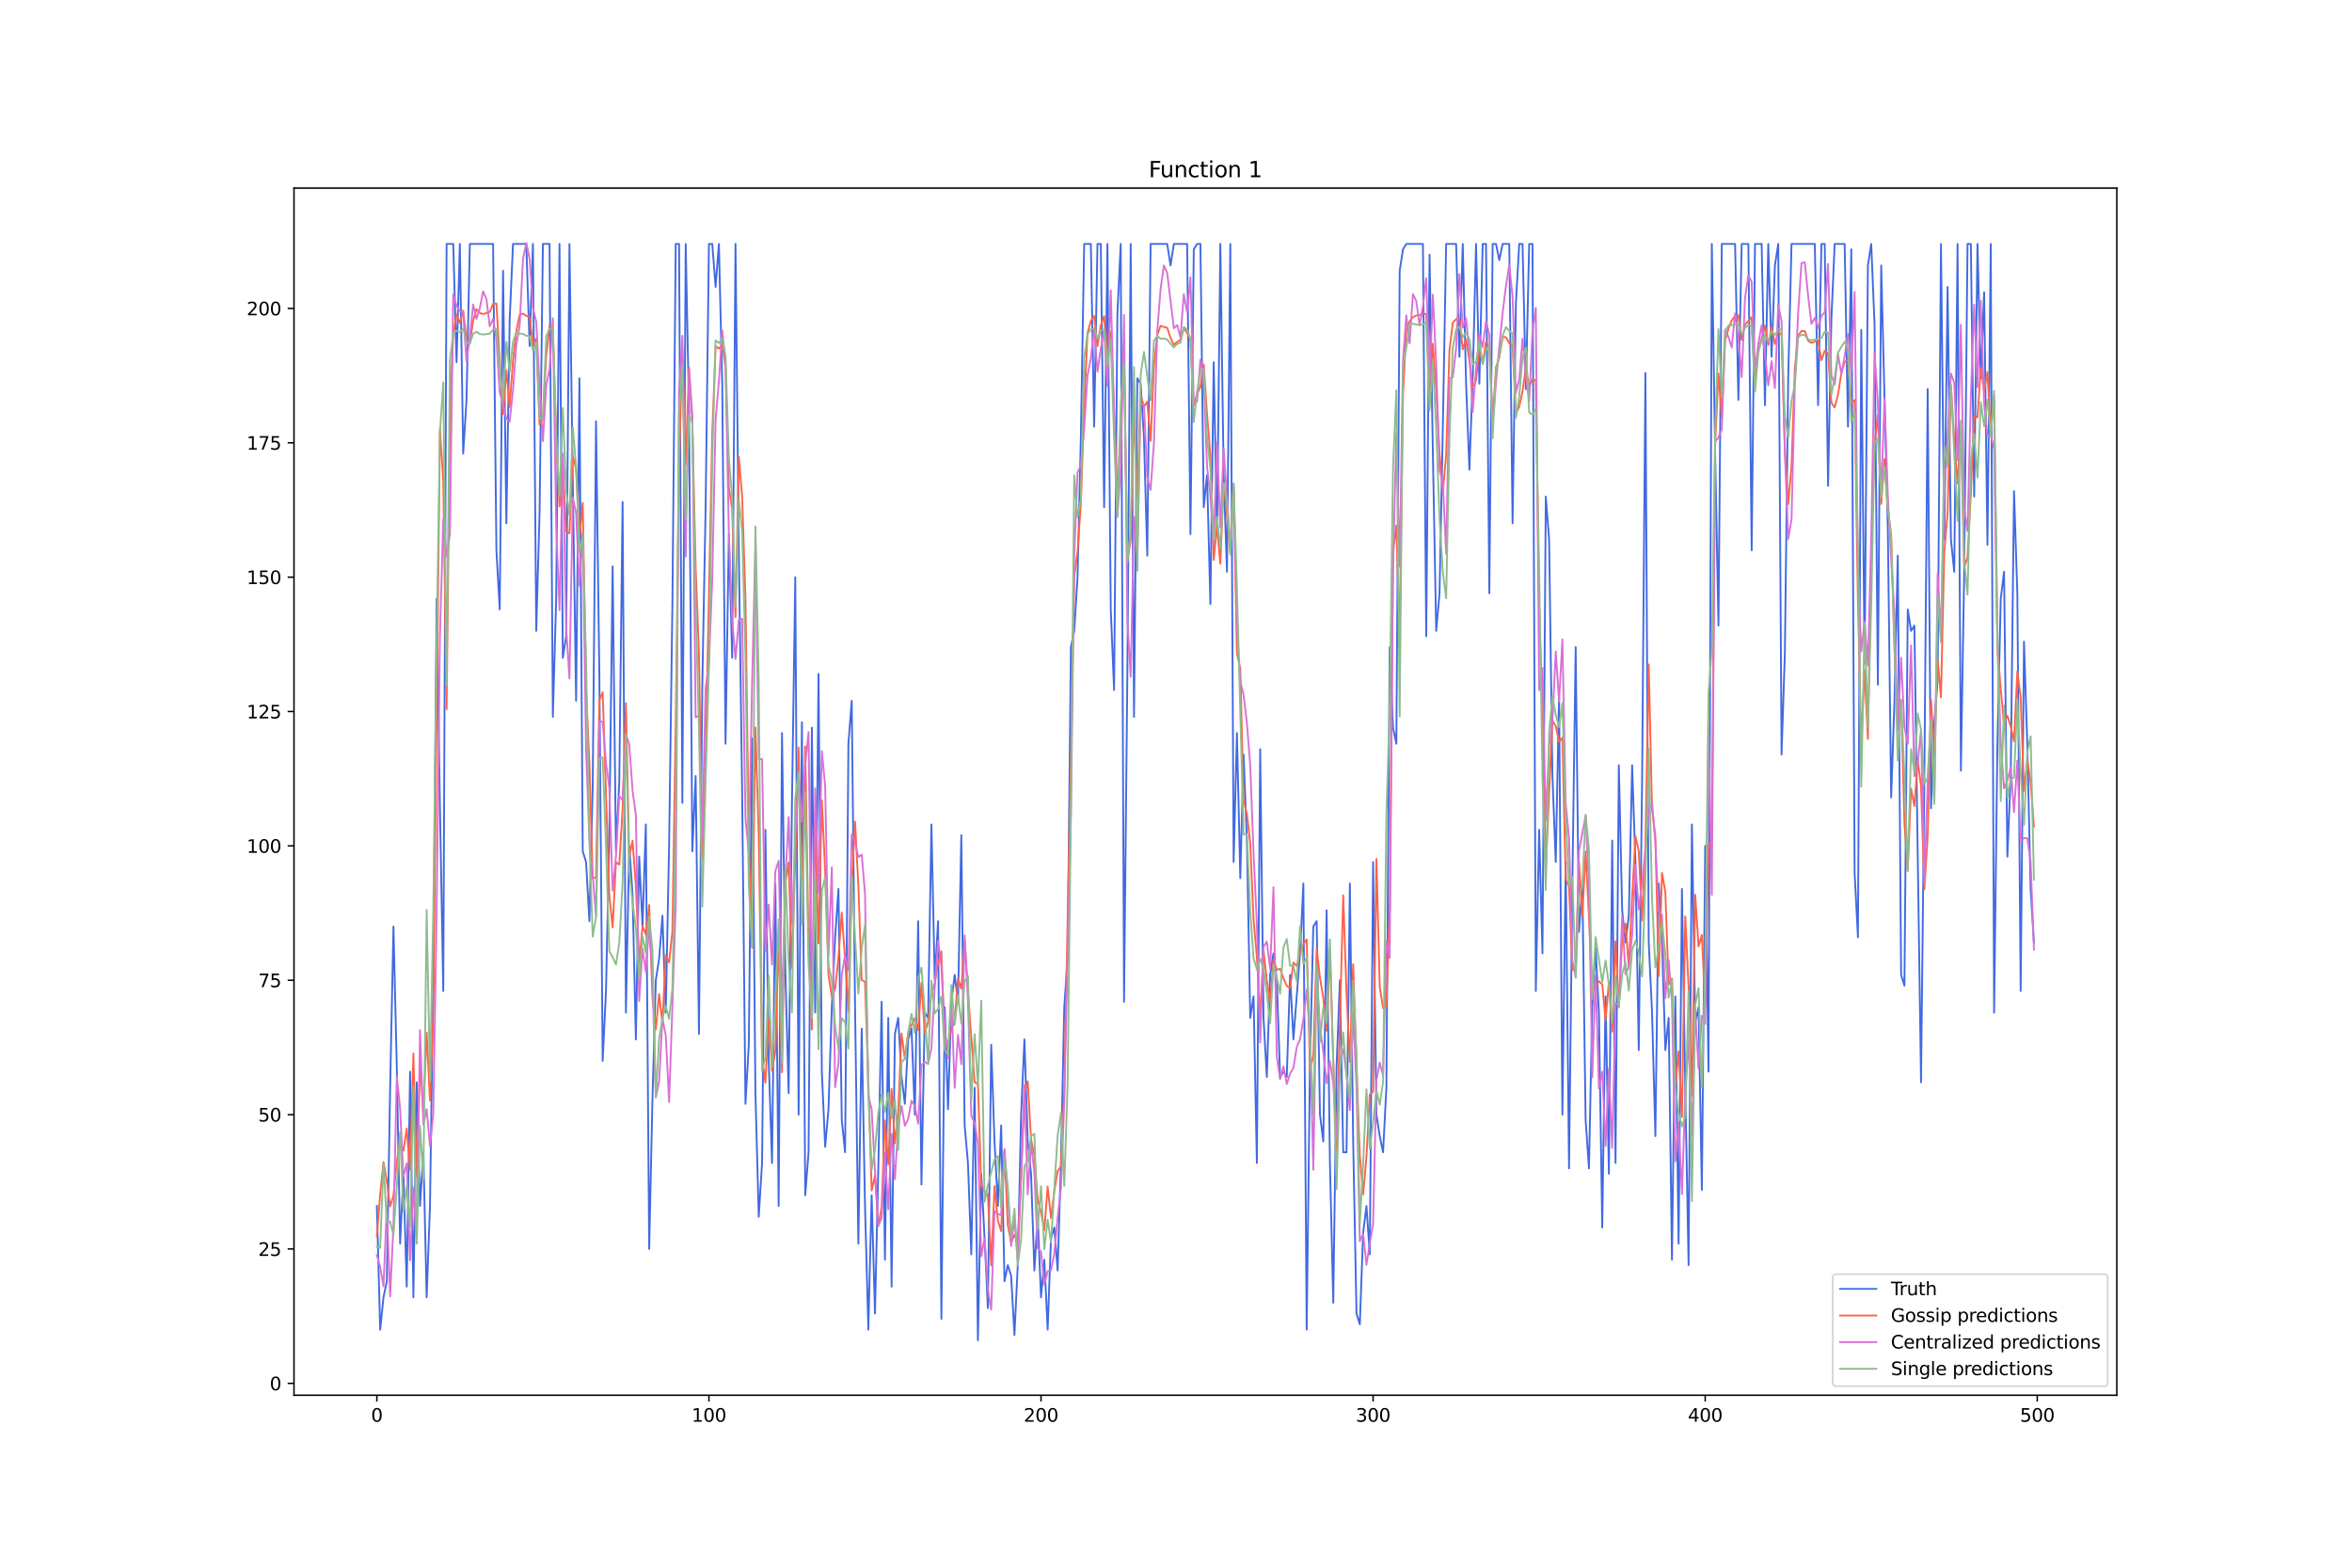 <?xml version="1.0" encoding="utf-8" standalone="no"?>
<!DOCTYPE svg PUBLIC "-//W3C//DTD SVG 1.1//EN"
  "http://www.w3.org/Graphics/SVG/1.1/DTD/svg11.dtd">
<svg xmlns:xlink="http://www.w3.org/1999/xlink" width="1296pt" height="864pt" viewBox="0 0 1296 864" xmlns="http://www.w3.org/2000/svg" version="1.1">
 <defs>
  <style type="text/css">*{stroke-linejoin: round; stroke-linecap: butt}</style>
 </defs>
 <g id="figure_1">
  <g id="patch_1">
   <path d="M 0 864 
L 1296 864 
L 1296 0 
L 0 0 
z
" style="fill: #ffffff"/>
  </g>
  <g id="axes_1">
   <g id="patch_2">
    <path d="M 162 768.96 
L 1166.4 768.96 
L 1166.4 103.68 
L 162 103.68 
z
" style="fill: #ffffff"/>
   </g>
   <g id="matplotlib.axis_1">
    <g id="xtick_1">
     <g id="line2d_1">
      <defs>
       <path id="m8ba71f13f6" d="M 0 0 
L 0 3.5 
" style="stroke: #000000; stroke-width: 0.8"/>
      </defs>
      <g>
       <use xlink:href="#m8ba71f13f6" x="207.655" y="768.96" style="stroke: #000000; stroke-width: 0.8"/>
      </g>
     </g>
     <g id="text_1">
      <!-- 0 -->
      <g transform="translate(204.473 783.558) scale(0.1 -0.1)">
       <defs>
        <path id="DejaVuSans-30" d="M 2034 4250 
Q 1547 4250 1301 3770 
Q 1056 3291 1056 2328 
Q 1056 1369 1301 889 
Q 1547 409 2034 409 
Q 2525 409 2770 889 
Q 3016 1369 3016 2328 
Q 3016 3291 2770 3770 
Q 2525 4250 2034 4250 
z
M 2034 4750 
Q 2819 4750 3233 4129 
Q 3647 3509 3647 2328 
Q 3647 1150 3233 529 
Q 2819 -91 2034 -91 
Q 1250 -91 836 529 
Q 422 1150 422 2328 
Q 422 3509 836 4129 
Q 1250 4750 2034 4750 
z
" transform="scale(0.016)"/>
       </defs>
       <use xlink:href="#DejaVuSans-30"/>
      </g>
     </g>
    </g>
    <g id="xtick_2">
     <g id="line2d_2">
      <g>
       <use xlink:href="#m8ba71f13f6" x="390.639" y="768.96" style="stroke: #000000; stroke-width: 0.8"/>
      </g>
     </g>
     <g id="text_2">
      <!-- 100 -->
      <g transform="translate(381.095 783.558) scale(0.1 -0.1)">
       <defs>
        <path id="DejaVuSans-31" d="M 794 531 
L 1825 531 
L 1825 4091 
L 703 3866 
L 703 4441 
L 1819 4666 
L 2450 4666 
L 2450 531 
L 3481 531 
L 3481 0 
L 794 0 
L 794 531 
z
" transform="scale(0.016)"/>
       </defs>
       <use xlink:href="#DejaVuSans-31"/>
       <use xlink:href="#DejaVuSans-30" x="63.623"/>
       <use xlink:href="#DejaVuSans-30" x="127.246"/>
      </g>
     </g>
    </g>
    <g id="xtick_3">
     <g id="line2d_3">
      <g>
       <use xlink:href="#m8ba71f13f6" x="573.623" y="768.96" style="stroke: #000000; stroke-width: 0.8"/>
      </g>
     </g>
     <g id="text_3">
      <!-- 200 -->
      <g transform="translate(564.079 783.558) scale(0.1 -0.1)">
       <defs>
        <path id="DejaVuSans-32" d="M 1228 531 
L 3431 531 
L 3431 0 
L 469 0 
L 469 531 
Q 828 903 1448 1529 
Q 2069 2156 2228 2338 
Q 2531 2678 2651 2914 
Q 2772 3150 2772 3378 
Q 2772 3750 2511 3984 
Q 2250 4219 1831 4219 
Q 1534 4219 1204 4116 
Q 875 4013 500 3803 
L 500 4441 
Q 881 4594 1212 4672 
Q 1544 4750 1819 4750 
Q 2544 4750 2975 4387 
Q 3406 4025 3406 3419 
Q 3406 3131 3298 2873 
Q 3191 2616 2906 2266 
Q 2828 2175 2409 1742 
Q 1991 1309 1228 531 
z
" transform="scale(0.016)"/>
       </defs>
       <use xlink:href="#DejaVuSans-32"/>
       <use xlink:href="#DejaVuSans-30" x="63.623"/>
       <use xlink:href="#DejaVuSans-30" x="127.246"/>
      </g>
     </g>
    </g>
    <g id="xtick_4">
     <g id="line2d_4">
      <g>
       <use xlink:href="#m8ba71f13f6" x="756.607" y="768.96" style="stroke: #000000; stroke-width: 0.8"/>
      </g>
     </g>
     <g id="text_4">
      <!-- 300 -->
      <g transform="translate(747.063 783.558) scale(0.1 -0.1)">
       <defs>
        <path id="DejaVuSans-33" d="M 2597 2516 
Q 3050 2419 3304 2112 
Q 3559 1806 3559 1356 
Q 3559 666 3084 287 
Q 2609 -91 1734 -91 
Q 1441 -91 1130 -33 
Q 819 25 488 141 
L 488 750 
Q 750 597 1062 519 
Q 1375 441 1716 441 
Q 2309 441 2620 675 
Q 2931 909 2931 1356 
Q 2931 1769 2642 2001 
Q 2353 2234 1838 2234 
L 1294 2234 
L 1294 2753 
L 1863 2753 
Q 2328 2753 2575 2939 
Q 2822 3125 2822 3475 
Q 2822 3834 2567 4026 
Q 2313 4219 1838 4219 
Q 1578 4219 1281 4162 
Q 984 4106 628 3988 
L 628 4550 
Q 988 4650 1302 4700 
Q 1616 4750 1894 4750 
Q 2613 4750 3031 4423 
Q 3450 4097 3450 3541 
Q 3450 3153 3228 2886 
Q 3006 2619 2597 2516 
z
" transform="scale(0.016)"/>
       </defs>
       <use xlink:href="#DejaVuSans-33"/>
       <use xlink:href="#DejaVuSans-30" x="63.623"/>
       <use xlink:href="#DejaVuSans-30" x="127.246"/>
      </g>
     </g>
    </g>
    <g id="xtick_5">
     <g id="line2d_5">
      <g>
       <use xlink:href="#m8ba71f13f6" x="939.591" y="768.96" style="stroke: #000000; stroke-width: 0.8"/>
      </g>
     </g>
     <g id="text_5">
      <!-- 400 -->
      <g transform="translate(930.047 783.558) scale(0.1 -0.1)">
       <defs>
        <path id="DejaVuSans-34" d="M 2419 4116 
L 825 1625 
L 2419 1625 
L 2419 4116 
z
M 2253 4666 
L 3047 4666 
L 3047 1625 
L 3713 1625 
L 3713 1100 
L 3047 1100 
L 3047 0 
L 2419 0 
L 2419 1100 
L 313 1100 
L 313 1709 
L 2253 4666 
z
" transform="scale(0.016)"/>
       </defs>
       <use xlink:href="#DejaVuSans-34"/>
       <use xlink:href="#DejaVuSans-30" x="63.623"/>
       <use xlink:href="#DejaVuSans-30" x="127.246"/>
      </g>
     </g>
    </g>
    <g id="xtick_6">
     <g id="line2d_6">
      <g>
       <use xlink:href="#m8ba71f13f6" x="1122.575" y="768.96" style="stroke: #000000; stroke-width: 0.8"/>
      </g>
     </g>
     <g id="text_6">
      <!-- 500 -->
      <g transform="translate(1113.032 783.558) scale(0.1 -0.1)">
       <defs>
        <path id="DejaVuSans-35" d="M 691 4666 
L 3169 4666 
L 3169 4134 
L 1269 4134 
L 1269 2991 
Q 1406 3038 1543 3061 
Q 1681 3084 1819 3084 
Q 2600 3084 3056 2656 
Q 3513 2228 3513 1497 
Q 3513 744 3044 326 
Q 2575 -91 1722 -91 
Q 1428 -91 1123 -41 
Q 819 9 494 109 
L 494 744 
Q 775 591 1075 516 
Q 1375 441 1709 441 
Q 2250 441 2565 725 
Q 2881 1009 2881 1497 
Q 2881 1984 2565 2268 
Q 2250 2553 1709 2553 
Q 1456 2553 1204 2497 
Q 953 2441 691 2322 
L 691 4666 
z
" transform="scale(0.016)"/>
       </defs>
       <use xlink:href="#DejaVuSans-35"/>
       <use xlink:href="#DejaVuSans-30" x="63.623"/>
       <use xlink:href="#DejaVuSans-30" x="127.246"/>
      </g>
     </g>
    </g>
   </g>
   <g id="matplotlib.axis_2">
    <g id="ytick_1">
     <g id="line2d_7">
      <defs>
       <path id="m64b4592840" d="M 0 0 
L -3.5 0 
" style="stroke: #000000; stroke-width: 0.8"/>
      </defs>
      <g>
       <use xlink:href="#m64b4592840" x="162" y="762.417" style="stroke: #000000; stroke-width: 0.8"/>
      </g>
     </g>
     <g id="text_7">
      <!-- 0 -->
      <g transform="translate(148.637 766.217) scale(0.1 -0.1)">
       <use xlink:href="#DejaVuSans-30"/>
      </g>
     </g>
    </g>
    <g id="ytick_2">
     <g id="line2d_8">
      <g>
       <use xlink:href="#m64b4592840" x="162" y="688.363" style="stroke: #000000; stroke-width: 0.8"/>
      </g>
     </g>
     <g id="text_8">
      <!-- 25 -->
      <g transform="translate(142.275 692.162) scale(0.1 -0.1)">
       <use xlink:href="#DejaVuSans-32"/>
       <use xlink:href="#DejaVuSans-35" x="63.623"/>
      </g>
     </g>
    </g>
    <g id="ytick_3">
     <g id="line2d_9">
      <g>
       <use xlink:href="#m64b4592840" x="162" y="614.309" style="stroke: #000000; stroke-width: 0.8"/>
      </g>
     </g>
     <g id="text_9">
      <!-- 50 -->
      <g transform="translate(142.275 618.108) scale(0.1 -0.1)">
       <use xlink:href="#DejaVuSans-35"/>
       <use xlink:href="#DejaVuSans-30" x="63.623"/>
      </g>
     </g>
    </g>
    <g id="ytick_4">
     <g id="line2d_10">
      <g>
       <use xlink:href="#m64b4592840" x="162" y="540.255" style="stroke: #000000; stroke-width: 0.8"/>
      </g>
     </g>
     <g id="text_10">
      <!-- 75 -->
      <g transform="translate(142.275 544.054) scale(0.1 -0.1)">
       <defs>
        <path id="DejaVuSans-37" d="M 525 4666 
L 3525 4666 
L 3525 4397 
L 1831 0 
L 1172 0 
L 2766 4134 
L 525 4134 
L 525 4666 
z
" transform="scale(0.016)"/>
       </defs>
       <use xlink:href="#DejaVuSans-37"/>
       <use xlink:href="#DejaVuSans-35" x="63.623"/>
      </g>
     </g>
    </g>
    <g id="ytick_5">
     <g id="line2d_11">
      <g>
       <use xlink:href="#m64b4592840" x="162" y="466.201" style="stroke: #000000; stroke-width: 0.8"/>
      </g>
     </g>
     <g id="text_11">
      <!-- 100 -->
      <g transform="translate(135.912 470) scale(0.1 -0.1)">
       <use xlink:href="#DejaVuSans-31"/>
       <use xlink:href="#DejaVuSans-30" x="63.623"/>
       <use xlink:href="#DejaVuSans-30" x="127.246"/>
      </g>
     </g>
    </g>
    <g id="ytick_6">
     <g id="line2d_12">
      <g>
       <use xlink:href="#m64b4592840" x="162" y="392.146" style="stroke: #000000; stroke-width: 0.8"/>
      </g>
     </g>
     <g id="text_12">
      <!-- 125 -->
      <g transform="translate(135.912 395.946) scale(0.1 -0.1)">
       <use xlink:href="#DejaVuSans-31"/>
       <use xlink:href="#DejaVuSans-32" x="63.623"/>
       <use xlink:href="#DejaVuSans-35" x="127.246"/>
      </g>
     </g>
    </g>
    <g id="ytick_7">
     <g id="line2d_13">
      <g>
       <use xlink:href="#m64b4592840" x="162" y="318.092" style="stroke: #000000; stroke-width: 0.8"/>
      </g>
     </g>
     <g id="text_13">
      <!-- 150 -->
      <g transform="translate(135.912 321.892) scale(0.1 -0.1)">
       <use xlink:href="#DejaVuSans-31"/>
       <use xlink:href="#DejaVuSans-35" x="63.623"/>
       <use xlink:href="#DejaVuSans-30" x="127.246"/>
      </g>
     </g>
    </g>
    <g id="ytick_8">
     <g id="line2d_14">
      <g>
       <use xlink:href="#m64b4592840" x="162" y="244.038" style="stroke: #000000; stroke-width: 0.8"/>
      </g>
     </g>
     <g id="text_14">
      <!-- 175 -->
      <g transform="translate(135.912 247.837) scale(0.1 -0.1)">
       <use xlink:href="#DejaVuSans-31"/>
       <use xlink:href="#DejaVuSans-37" x="63.623"/>
       <use xlink:href="#DejaVuSans-35" x="127.246"/>
      </g>
     </g>
    </g>
    <g id="ytick_9">
     <g id="line2d_15">
      <g>
       <use xlink:href="#m64b4592840" x="162" y="169.984" style="stroke: #000000; stroke-width: 0.8"/>
      </g>
     </g>
     <g id="text_15">
      <!-- 200 -->
      <g transform="translate(135.912 173.783) scale(0.1 -0.1)">
       <use xlink:href="#DejaVuSans-32"/>
       <use xlink:href="#DejaVuSans-30" x="63.623"/>
       <use xlink:href="#DejaVuSans-30" x="127.246"/>
      </g>
     </g>
    </g>
   </g>
   <g id="line2d_16">
    <path d="M 207.655 664.666 
L 209.484 732.796 
L 211.314 715.023 
L 213.144 706.136 
L 214.974 599.498 
L 216.804 510.633 
L 218.634 587.649 
L 220.463 685.401 
L 222.293 646.893 
L 224.123 709.098 
L 225.953 590.612 
L 227.783 715.023 
L 229.613 596.536 
L 231.442 664.666 
L 233.272 635.044 
L 235.102 715.023 
L 236.932 664.666 
L 238.762 537.293 
L 240.592 329.941 
L 242.422 445.465 
L 244.251 546.179 
L 246.081 134.438 
L 249.741 134.438 
L 251.571 199.606 
L 253.401 134.438 
L 255.23 249.962 
L 257.06 220.341 
L 258.89 134.438 
L 271.699 134.438 
L 273.529 303.281 
L 275.359 335.865 
L 277.189 149.249 
L 279.018 288.471 
L 280.848 175.908 
L 282.678 134.438 
L 289.997 134.438 
L 291.827 190.719 
L 293.657 134.438 
L 295.487 347.714 
L 297.317 282.546 
L 299.147 134.438 
L 302.806 134.438 
L 304.636 395.109 
L 306.466 329.941 
L 308.296 134.438 
L 310.126 362.525 
L 311.956 350.676 
L 313.785 134.438 
L 315.615 264.773 
L 317.445 386.222 
L 319.275 208.492 
L 321.105 469.163 
L 322.935 475.087 
L 324.764 507.671 
L 326.594 433.617 
L 328.424 232.189 
L 330.254 371.411 
L 332.084 584.687 
L 333.914 546.179 
L 335.743 460.276 
L 337.573 312.168 
L 339.403 469.163 
L 341.233 430.655 
L 343.063 276.622 
L 344.893 558.028 
L 346.723 466.201 
L 348.552 492.86 
L 350.382 572.839 
L 352.212 472.125 
L 354.042 510.633 
L 355.872 454.352 
L 357.702 688.363 
L 359.531 605.422 
L 361.361 540.255 
L 363.191 528.406 
L 365.021 504.709 
L 366.851 558.028 
L 368.681 466.201 
L 370.51 332.903 
L 372.34 134.438 
L 374.17 134.438 
L 376 442.503 
L 377.83 134.438 
L 379.66 226.265 
L 381.489 469.163 
L 383.319 427.692 
L 385.149 569.876 
L 386.979 377.336 
L 388.809 279.584 
L 390.639 134.438 
L 392.469 134.438 
L 394.298 158.135 
L 396.128 134.438 
L 397.958 211.454 
L 399.788 409.919 
L 401.618 294.395 
L 403.448 362.525 
L 405.277 134.438 
L 407.107 303.281 
L 408.937 436.579 
L 410.767 608.385 
L 412.597 575.801 
L 414.427 406.957 
L 416.256 602.46 
L 418.086 670.59 
L 419.916 640.968 
L 421.746 457.314 
L 423.576 584.687 
L 425.406 640.968 
L 427.236 486.936 
L 429.065 664.666 
L 430.895 403.995 
L 432.725 534.33 
L 434.555 602.46 
L 436.385 442.503 
L 438.215 318.092 
L 440.044 614.309 
L 441.874 398.071 
L 443.704 658.741 
L 445.534 635.044 
L 447.364 401.033 
L 449.194 558.028 
L 451.023 371.411 
L 452.853 590.612 
L 454.683 632.082 
L 456.513 611.347 
L 458.343 555.066 
L 460.173 516.557 
L 462.003 489.898 
L 463.832 617.271 
L 465.662 635.044 
L 467.492 409.919 
L 469.322 386.222 
L 471.152 555.066 
L 472.982 685.401 
L 474.811 566.914 
L 476.641 664.666 
L 478.471 732.796 
L 480.301 658.741 
L 482.131 723.909 
L 483.961 643.931 
L 485.79 552.103 
L 487.62 694.287 
L 489.45 560.99 
L 491.28 709.098 
L 493.11 569.876 
L 494.94 560.99 
L 496.77 593.574 
L 498.599 608.385 
L 500.429 572.839 
L 502.259 566.914 
L 504.089 614.309 
L 505.919 507.671 
L 507.749 652.817 
L 509.578 558.028 
L 511.408 560.99 
L 513.238 454.352 
L 515.068 540.255 
L 516.898 507.671 
L 518.728 726.871 
L 520.557 555.066 
L 522.387 611.347 
L 524.217 552.103 
L 526.047 537.293 
L 527.877 552.103 
L 529.707 460.276 
L 531.536 620.233 
L 533.366 640.968 
L 535.196 691.325 
L 537.026 599.498 
L 538.856 738.72 
L 540.686 646.893 
L 542.516 682.439 
L 544.345 720.947 
L 546.175 575.801 
L 548.005 629.12 
L 549.835 664.666 
L 551.665 620.233 
L 553.495 706.136 
L 555.324 697.25 
L 557.154 703.174 
L 558.984 735.758 
L 560.814 697.25 
L 562.644 614.309 
L 564.474 572.839 
L 566.303 629.12 
L 568.133 646.893 
L 569.963 700.212 
L 571.793 670.59 
L 573.623 715.023 
L 575.453 694.287 
L 577.283 732.796 
L 579.112 682.439 
L 580.942 676.514 
L 582.772 700.212 
L 584.602 640.968 
L 586.432 555.066 
L 588.262 528.406 
L 590.091 356.6 
L 591.921 347.714 
L 593.751 318.092 
L 595.581 241.076 
L 597.411 134.438 
L 601.07 134.438 
L 602.9 235.152 
L 604.73 134.438 
L 606.56 134.438 
L 608.39 279.584 
L 610.22 134.438 
L 612.05 335.865 
L 613.879 380.298 
L 615.709 172.946 
L 617.539 134.438 
L 619.369 552.103 
L 621.199 371.411 
L 623.029 134.438 
L 624.858 395.109 
L 626.688 208.492 
L 628.518 211.454 
L 630.348 241.076 
L 632.178 306.244 
L 634.008 134.438 
L 643.157 134.438 
L 644.987 146.287 
L 646.817 134.438 
L 654.136 134.438 
L 655.966 294.395 
L 657.796 137.4 
L 659.625 134.438 
L 661.455 134.438 
L 663.285 279.584 
L 665.115 261.811 
L 666.945 332.903 
L 668.775 199.606 
L 670.604 294.395 
L 672.434 134.438 
L 674.264 261.811 
L 676.094 315.13 
L 677.924 134.438 
L 679.754 475.087 
L 681.583 403.995 
L 683.413 483.974 
L 685.243 415.844 
L 687.073 463.238 
L 688.903 560.99 
L 690.733 549.141 
L 692.563 640.968 
L 694.392 412.882 
L 696.222 560.99 
L 698.052 593.574 
L 699.882 537.293 
L 701.712 525.444 
L 703.542 540.255 
L 705.371 593.574 
L 707.201 590.612 
L 709.031 593.574 
L 710.861 537.293 
L 712.691 572.839 
L 716.35 525.444 
L 718.18 486.936 
L 720.01 732.796 
L 721.84 584.687 
L 723.67 510.633 
L 725.5 507.671 
L 727.33 614.309 
L 729.159 629.12 
L 730.989 501.747 
L 732.819 640.968 
L 734.649 717.985 
L 736.479 587.649 
L 738.309 540.255 
L 740.138 635.044 
L 741.968 635.044 
L 743.798 486.936 
L 745.628 629.12 
L 747.458 723.909 
L 749.288 729.833 
L 751.117 679.477 
L 752.947 664.666 
L 754.777 691.325 
L 756.607 475.087 
L 758.437 614.309 
L 760.267 626.158 
L 762.097 635.044 
L 763.926 599.498 
L 765.756 356.6 
L 767.586 401.033 
L 769.416 409.919 
L 771.246 149.249 
L 773.076 137.4 
L 774.905 134.438 
L 784.055 134.438 
L 785.884 350.676 
L 787.714 140.362 
L 789.544 249.962 
L 791.374 347.714 
L 793.204 326.979 
L 795.034 235.152 
L 796.864 134.438 
L 802.353 134.438 
L 804.183 196.643 
L 806.013 134.438 
L 807.843 211.454 
L 809.672 258.849 
L 811.502 208.492 
L 813.332 134.438 
L 815.162 211.454 
L 816.992 134.438 
L 818.822 134.438 
L 820.651 326.979 
L 822.481 134.438 
L 824.311 134.438 
L 826.141 143.324 
L 827.971 134.438 
L 831.63 134.438 
L 833.46 288.471 
L 835.29 167.022 
L 837.12 134.438 
L 838.95 134.438 
L 840.78 214.416 
L 842.61 134.438 
L 844.439 134.438 
L 846.269 546.179 
L 848.099 457.314 
L 849.929 525.444 
L 851.759 273.66 
L 853.589 297.357 
L 855.418 427.692 
L 857.248 475.087 
L 859.078 383.26 
L 860.908 614.309 
L 862.738 475.087 
L 864.568 643.931 
L 866.397 486.936 
L 868.227 356.6 
L 870.057 513.595 
L 871.887 486.936 
L 873.717 617.271 
L 875.547 643.931 
L 877.377 555.066 
L 879.206 522.482 
L 881.036 558.028 
L 882.866 676.514 
L 884.696 549.141 
L 886.526 646.893 
L 888.356 463.238 
L 890.185 640.968 
L 892.015 421.768 
L 893.845 501.747 
L 895.675 519.52 
L 897.505 504.709 
L 899.335 421.768 
L 901.164 475.087 
L 902.994 578.763 
L 904.824 430.655 
L 906.654 205.53 
L 908.484 519.52 
L 910.314 558.028 
L 912.144 626.158 
L 913.973 486.936 
L 915.803 519.52 
L 917.633 578.763 
L 919.463 560.99 
L 921.293 694.287 
L 923.123 549.141 
L 924.952 685.401 
L 926.782 489.898 
L 928.612 599.498 
L 930.442 697.25 
L 932.272 454.352 
L 934.102 563.952 
L 935.931 555.066 
L 937.761 655.779 
L 939.591 466.201 
L 941.421 590.612 
L 943.251 134.438 
L 945.081 249.962 
L 946.911 344.752 
L 948.74 134.438 
L 956.06 134.438 
L 957.89 220.341 
L 959.719 134.438 
L 963.379 134.438 
L 965.209 303.281 
L 967.039 134.438 
L 970.698 134.438 
L 972.528 223.303 
L 974.358 134.438 
L 976.188 196.643 
L 978.018 146.287 
L 979.848 134.438 
L 981.678 415.844 
L 983.507 359.563 
L 985.337 208.492 
L 987.167 134.438 
L 999.976 134.438 
L 1001.806 223.303 
L 1003.636 134.438 
L 1005.465 134.438 
L 1007.295 267.735 
L 1009.125 175.908 
L 1010.955 134.438 
L 1016.444 134.438 
L 1018.274 235.152 
L 1020.104 137.4 
L 1021.934 481.011 
L 1023.764 516.557 
L 1025.594 181.833 
L 1027.424 365.487 
L 1029.253 146.287 
L 1031.083 134.438 
L 1032.913 178.87 
L 1034.743 377.336 
L 1036.573 146.287 
L 1040.232 291.433 
L 1042.062 439.541 
L 1043.892 386.222 
L 1045.722 306.244 
L 1047.552 537.293 
L 1049.382 543.217 
L 1051.211 335.865 
L 1053.041 347.714 
L 1054.871 344.752 
L 1058.531 596.536 
L 1060.361 427.692 
L 1062.191 214.416 
L 1064.02 445.465 
L 1065.85 398.071 
L 1067.68 374.373 
L 1069.51 134.438 
L 1071.34 297.357 
L 1073.17 158.135 
L 1074.999 297.357 
L 1076.829 315.13 
L 1078.659 134.438 
L 1080.489 424.73 
L 1082.319 315.13 
L 1084.149 134.438 
L 1085.978 134.438 
L 1087.808 273.66 
L 1089.638 134.438 
L 1091.468 208.492 
L 1093.298 161.097 
L 1095.128 300.319 
L 1096.958 134.438 
L 1098.787 558.028 
L 1100.617 409.919 
L 1102.447 329.941 
L 1104.277 315.13 
L 1106.107 472.125 
L 1107.937 427.692 
L 1109.766 270.698 
L 1111.596 326.979 
L 1113.426 546.179 
L 1115.256 353.638 
L 1117.086 409.919 
L 1118.916 489.898 
L 1120.745 519.52 
L 1120.745 519.52 
" clip-path="url(#pe09c5282de)" style="fill: none; stroke: #4169e1; stroke-linecap: square"/>
   </g>
   <g id="line2d_17">
    <path d="M 207.655 681.225 
L 209.484 658.323 
L 211.314 640.462 
L 213.144 651.038 
L 214.974 664.896 
L 216.804 658.835 
L 218.634 640.043 
L 220.463 629.535 
L 222.293 634.137 
L 224.123 621.991 
L 225.953 644.688 
L 227.783 580.624 
L 229.613 648.4 
L 231.442 585.427 
L 233.272 612.677 
L 235.102 569.186 
L 236.932 606.52 
L 238.762 558.653 
L 242.422 236.253 
L 244.251 265.142 
L 246.081 390.863 
L 247.911 229.176 
L 249.741 184.302 
L 251.571 173.274 
L 253.401 178.05 
L 255.23 171.223 
L 257.06 187.207 
L 258.89 189.349 
L 260.72 176.599 
L 262.55 170.342 
L 264.38 172.472 
L 266.209 173.125 
L 269.869 171.94 
L 271.699 167.406 
L 273.529 167.239 
L 275.359 198.996 
L 277.189 228.225 
L 279.018 204.031 
L 280.848 224.35 
L 282.678 198.52 
L 284.508 182.518 
L 286.338 173.537 
L 288.168 172.858 
L 289.997 174.106 
L 291.827 174.617 
L 293.657 190.123 
L 295.487 186.576 
L 297.317 234.114 
L 299.147 230.748 
L 300.976 196.126 
L 302.806 179.56 
L 304.636 181.631 
L 306.466 240.128 
L 308.296 279.151 
L 310.126 255.012 
L 311.956 292.82 
L 313.785 293.922 
L 315.615 251.326 
L 317.445 258.257 
L 319.275 296.077 
L 321.105 277.17 
L 322.935 379.873 
L 324.764 420.366 
L 326.594 484.192 
L 328.424 483.549 
L 330.254 386.006 
L 332.084 381.514 
L 335.743 493.385 
L 337.573 511.149 
L 339.403 475.137 
L 341.233 476.537 
L 343.063 446.193 
L 344.893 387.543 
L 346.723 472.271 
L 348.552 463.34 
L 350.382 488.42 
L 352.212 530.458 
L 354.042 510.363 
L 355.872 514.944 
L 357.702 498.765 
L 359.531 549.878 
L 361.361 567.313 
L 363.191 547.823 
L 365.021 564.073 
L 366.851 526.373 
L 368.681 530.392 
L 370.51 513.318 
L 372.34 398.185 
L 374.17 257.11 
L 376 191.576 
L 377.83 255.979 
L 379.66 202.607 
L 381.489 233.539 
L 383.319 312.435 
L 385.149 361.045 
L 386.979 473.255 
L 388.809 416.923 
L 392.469 238.686 
L 394.298 190.844 
L 396.128 192.129 
L 397.958 189.75 
L 399.788 202.626 
L 401.618 268.878 
L 403.448 280.496 
L 405.277 340.117 
L 407.107 251.835 
L 408.937 273.621 
L 410.767 329.76 
L 412.597 461.409 
L 414.427 522.371 
L 416.256 400.924 
L 418.086 460.52 
L 419.916 582.423 
L 421.746 596.78 
L 423.576 561.181 
L 425.406 590.059 
L 427.236 579.438 
L 429.065 516.121 
L 430.895 590.993 
L 432.725 486.758 
L 434.555 475.225 
L 436.385 533.5 
L 440.044 411.96 
L 441.874 498.046 
L 443.704 411.404 
L 445.534 520.589 
L 447.364 567.414 
L 449.194 455.168 
L 451.023 519.911 
L 452.853 441.034 
L 454.683 480.19 
L 456.513 537.357 
L 458.343 549.181 
L 460.173 544.808 
L 462.003 527.729 
L 463.832 502.958 
L 465.662 528.681 
L 467.492 557.265 
L 469.322 487.224 
L 471.152 452.807 
L 472.982 488.384 
L 474.811 540.049 
L 476.641 541.102 
L 478.471 596.347 
L 480.301 656.111 
L 482.131 647.95 
L 483.961 675.604 
L 485.79 665.262 
L 487.62 617.531 
L 489.45 641.677 
L 491.28 600.184 
L 493.11 630.124 
L 494.94 612.396 
L 496.77 569.538 
L 498.599 583.532 
L 500.429 568.886 
L 502.259 564.868 
L 504.089 561.158 
L 505.919 567.783 
L 507.749 541.683 
L 509.578 569.283 
L 511.408 563.323 
L 513.238 547.43 
L 515.068 541.959 
L 516.898 530.5 
L 518.728 524.349 
L 520.557 575.964 
L 522.387 574.749 
L 524.217 567.924 
L 526.047 561.871 
L 527.877 539.299 
L 529.707 544.912 
L 531.536 518.104 
L 533.366 546.47 
L 537.026 596.416 
L 538.856 597.364 
L 540.686 653.385 
L 542.516 656.436 
L 544.345 658.34 
L 546.175 697.458 
L 548.005 653.707 
L 549.835 672.624 
L 551.665 678.504 
L 553.495 634.262 
L 555.324 675.252 
L 557.154 684.648 
L 558.984 680.635 
L 560.814 685.276 
L 562.644 649.699 
L 564.474 602.987 
L 566.303 595.924 
L 568.133 628.068 
L 569.963 636.636 
L 571.793 661.247 
L 573.623 668.151 
L 575.453 678.06 
L 577.283 653.954 
L 579.112 671.317 
L 580.942 656.468 
L 582.772 645.436 
L 584.602 642.81 
L 586.432 601.887 
L 588.262 507.724 
L 590.091 421.723 
L 591.921 317.661 
L 593.751 304.136 
L 595.581 277.607 
L 597.411 224.476 
L 599.241 183.575 
L 601.07 176.911 
L 602.9 174.176 
L 604.73 190.748 
L 606.56 179.332 
L 608.39 174.248 
L 610.22 198.252 
L 612.05 182.729 
L 613.879 225.268 
L 615.709 274.599 
L 619.369 196.607 
L 621.199 309.611 
L 623.029 297.56 
L 624.858 226.905 
L 626.688 274.046 
L 628.518 217.451 
L 630.348 224.178 
L 632.178 221.357 
L 634.008 242.957 
L 635.837 201.577 
L 637.667 184.724 
L 639.497 179.576 
L 641.327 180.19 
L 643.157 180.641 
L 644.987 186.207 
L 646.817 190.022 
L 648.646 188.436 
L 650.476 187.146 
L 652.306 180.862 
L 654.136 183.406 
L 655.966 187.704 
L 657.796 223.552 
L 659.625 217.053 
L 661.455 213.21 
L 663.285 200.88 
L 665.115 228.359 
L 666.945 251.219 
L 668.775 308.631 
L 670.604 289.973 
L 672.434 310.667 
L 674.264 266.227 
L 676.094 283.268 
L 677.924 304.585 
L 679.754 268.022 
L 681.583 360.071 
L 683.413 368.624 
L 685.243 441.113 
L 687.073 448.743 
L 688.903 464.503 
L 690.733 507.032 
L 692.563 527.312 
L 694.392 560.511 
L 696.222 523.673 
L 698.052 540.327 
L 699.882 552.815 
L 701.712 528.76 
L 703.542 534.483 
L 705.371 533.902 
L 707.201 539.1 
L 709.031 543.314 
L 710.861 544.593 
L 712.691 530.444 
L 714.521 532.376 
L 716.35 524.738 
L 718.18 520.414 
L 720.01 517.783 
L 721.84 589.876 
L 723.67 581.794 
L 725.5 522.944 
L 727.33 538.924 
L 729.159 550.015 
L 730.989 568.078 
L 732.819 524.102 
L 734.649 584.146 
L 736.479 634.117 
L 740.138 493.421 
L 741.968 547.49 
L 743.798 585.311 
L 745.628 531.412 
L 747.458 586.818 
L 749.288 636.998 
L 751.117 658.236 
L 752.947 637.502 
L 754.777 603.261 
L 756.607 601.634 
L 758.437 473.39 
L 760.267 543.892 
L 762.097 555.748 
L 763.926 554.378 
L 765.756 501.953 
L 767.586 304.405 
L 769.416 289.622 
L 771.246 352.042 
L 773.076 217.206 
L 774.905 182.113 
L 776.735 177.054 
L 778.565 174.779 
L 780.395 173.911 
L 782.225 173.604 
L 784.055 172.654 
L 785.884 173.089 
L 787.714 216.65 
L 789.544 189.392 
L 791.374 215.705 
L 793.204 249.475 
L 795.034 271.337 
L 796.864 250.472 
L 798.693 192.881 
L 800.523 177.938 
L 802.353 175.863 
L 804.183 175.761 
L 806.013 192.522 
L 807.843 187.084 
L 809.672 198.739 
L 811.502 213.468 
L 813.332 209.525 
L 815.162 192.098 
L 816.992 200.274 
L 818.822 188.496 
L 820.651 190.684 
L 822.481 232.49 
L 824.311 202.39 
L 826.141 197.101 
L 827.971 185.627 
L 829.801 185.87 
L 831.63 189.175 
L 833.46 190.396 
L 835.29 227.97 
L 837.12 224.126 
L 838.95 215.651 
L 840.78 202.736 
L 842.61 213.306 
L 844.439 208.88 
L 846.269 209.737 
L 848.099 333.757 
L 849.929 393.165 
L 851.759 479.553 
L 853.589 436.746 
L 855.418 397.21 
L 857.248 400.135 
L 859.078 408.839 
L 860.908 406.596 
L 862.738 484.487 
L 864.568 488.466 
L 866.397 534.503 
L 868.227 534.736 
L 870.057 475.024 
L 871.887 505.079 
L 873.717 469.286 
L 875.547 505.267 
L 877.377 546.807 
L 879.206 543.714 
L 881.036 540.868 
L 882.866 542.491 
L 884.696 562.212 
L 886.526 541.301 
L 888.356 568.494 
L 890.185 518.749 
L 892.015 555.195 
L 893.845 516.905 
L 895.675 508.978 
L 897.505 533.182 
L 899.335 494.502 
L 901.164 460.903 
L 902.994 469.12 
L 904.824 507.318 
L 906.654 466.039 
L 908.484 366.209 
L 910.314 445.87 
L 912.144 461.07 
L 913.973 537.992 
L 915.803 481.104 
L 917.633 491.531 
L 919.463 542.516 
L 921.293 539.4 
L 923.123 598.802 
L 924.952 579.523 
L 926.782 615.61 
L 928.612 505.068 
L 930.442 543.713 
L 932.272 603.911 
L 934.102 493.148 
L 935.931 521.607 
L 937.761 515.291 
L 939.591 554.495 
L 941.421 465.692 
L 943.251 464.01 
L 945.081 245.038 
L 946.911 205.791 
L 948.74 230.453 
L 950.57 187.484 
L 952.4 181.163 
L 954.23 176.554 
L 956.06 174.106 
L 957.89 173.748 
L 959.719 187.312 
L 961.549 178.791 
L 963.379 176.937 
L 965.209 174.808 
L 967.039 212.339 
L 968.869 192.636 
L 970.698 186.517 
L 972.528 179.528 
L 974.358 190.135 
L 976.188 180.311 
L 978.018 189.609 
L 979.848 182.862 
L 981.678 184.56 
L 983.507 248.417 
L 985.337 277.787 
L 987.167 256.824 
L 988.997 203.054 
L 990.827 184.957 
L 992.657 182.371 
L 994.486 182.473 
L 996.316 187.8 
L 998.146 189.036 
L 999.976 188.238 
L 1001.806 187.668 
L 1003.636 198.506 
L 1005.465 193.253 
L 1007.295 194.784 
L 1009.125 221.97 
L 1010.955 224.54 
L 1012.785 217.482 
L 1014.615 205.665 
L 1016.444 199.429 
L 1018.274 198.626 
L 1020.104 222.093 
L 1021.934 220.469 
L 1023.764 330.576 
L 1025.594 409.934 
L 1027.424 369.164 
L 1029.253 407.25 
L 1031.083 305.577 
L 1032.913 245.158 
L 1034.743 228.781 
L 1036.573 277.751 
L 1038.403 253.06 
L 1040.232 280.268 
L 1042.062 294.637 
L 1043.892 358.393 
L 1045.722 394.156 
L 1047.552 385.754 
L 1049.382 453.649 
L 1051.211 479.849 
L 1053.041 434.665 
L 1054.871 444.25 
L 1056.701 419.028 
L 1058.531 433.237 
L 1060.361 490.084 
L 1062.191 460.968 
L 1064.02 385.555 
L 1065.85 413.937 
L 1067.68 363.301 
L 1069.51 384.338 
L 1071.34 304.361 
L 1073.17 282.649 
L 1074.999 212.197 
L 1076.829 243.144 
L 1078.659 266.586 
L 1080.489 236.474 
L 1082.319 312.745 
L 1084.149 307.037 
L 1085.978 271.881 
L 1087.808 229.102 
L 1089.638 230.024 
L 1091.468 202.738 
L 1093.298 215.551 
L 1095.128 204.993 
L 1096.958 238.562 
L 1098.787 218.232 
L 1100.617 356.91 
L 1102.447 379.921 
L 1104.277 398.827 
L 1106.107 394.434 
L 1107.937 400.396 
L 1109.766 408.622 
L 1111.596 369.913 
L 1113.426 384.092 
L 1115.256 435.713 
L 1117.086 418.665 
L 1118.916 431.391 
L 1120.745 455.551 
L 1120.745 455.551 
" clip-path="url(#pe09c5282de)" style="fill: none; stroke: #ff6347; stroke-linecap: square"/>
   </g>
   <g id="line2d_18">
    <path d="M 207.655 691.694 
L 209.484 698.325 
L 211.314 708.945 
L 213.144 664.885 
L 214.974 714.545 
L 216.804 674.907 
L 218.634 593.126 
L 220.463 610.819 
L 222.293 648.475 
L 224.123 641.157 
L 225.953 694.594 
L 227.783 654.502 
L 229.613 685.365 
L 231.442 567.712 
L 233.272 619.759 
L 235.102 611.294 
L 236.932 631.745 
L 238.762 613.577 
L 240.592 503.219 
L 242.422 350.816 
L 244.251 286.015 
L 246.081 306.585 
L 247.911 294.531 
L 249.741 162.159 
L 251.571 168.561 
L 253.401 171.441 
L 255.23 172.367 
L 257.06 199.224 
L 258.89 186.024 
L 260.72 167.81 
L 262.55 175.755 
L 264.38 169.855 
L 266.209 160.545 
L 268.039 164.842 
L 269.869 179.8 
L 271.699 175.727 
L 273.529 186.673 
L 275.359 216.335 
L 277.189 222.959 
L 279.018 230.675 
L 280.848 232.429 
L 282.678 214.848 
L 284.508 190.143 
L 286.338 179.59 
L 288.168 142.729 
L 289.997 133.92 
L 291.827 142.711 
L 293.657 169.774 
L 295.487 177.356 
L 297.317 212.641 
L 299.147 243.185 
L 300.976 212.565 
L 302.806 203.497 
L 304.636 175.408 
L 306.466 289.469 
L 308.296 336.347 
L 310.126 250.01 
L 311.956 345.67 
L 313.785 374 
L 315.615 274.147 
L 317.445 282.802 
L 319.275 322.885 
L 321.105 293.528 
L 322.935 413.004 
L 324.764 462.522 
L 326.594 482.412 
L 328.424 504.511 
L 330.254 397.573 
L 332.084 397.857 
L 333.914 420.386 
L 335.743 434.103 
L 337.573 490.774 
L 339.403 472.181 
L 341.233 438.732 
L 343.063 441.113 
L 344.893 404.904 
L 346.723 410.118 
L 348.552 435.675 
L 350.382 449.321 
L 352.212 551.735 
L 354.042 522.762 
L 355.872 535.666 
L 357.702 510.014 
L 359.531 539.456 
L 361.361 604.831 
L 363.191 595.763 
L 365.021 561.447 
L 366.851 570.612 
L 368.681 607.432 
L 370.51 554.466 
L 372.34 498.018 
L 374.17 215.809 
L 376 185.058 
L 377.83 306.754 
L 379.66 203.541 
L 381.489 228.901 
L 383.319 395.37 
L 385.149 394.498 
L 386.979 461.676 
L 388.809 379.017 
L 390.639 366.165 
L 392.469 318.934 
L 394.298 231.605 
L 396.128 210.154 
L 397.958 182.066 
L 399.788 199.812 
L 401.618 294.58 
L 403.448 341.592 
L 405.277 363.212 
L 407.107 341.575 
L 408.937 340.99 
L 410.767 451.309 
L 412.597 470.03 
L 414.427 376.597 
L 416.256 299.147 
L 418.086 418.355 
L 419.916 418.368 
L 421.746 524.159 
L 423.576 498.62 
L 425.406 531.571 
L 427.236 480.138 
L 429.065 474.395 
L 430.895 556.201 
L 432.725 484.756 
L 434.555 450.26 
L 436.385 508.957 
L 438.215 462.733 
L 440.044 427.483 
L 441.874 452.979 
L 443.704 420.944 
L 445.534 403.492 
L 447.364 556.926 
L 449.194 434.488 
L 451.023 492.002 
L 452.853 413.896 
L 454.683 433.351 
L 456.513 527.154 
L 458.343 478.028 
L 460.173 599.232 
L 462.003 586.03 
L 463.832 537.097 
L 465.662 526.501 
L 467.492 534.768 
L 469.322 459.862 
L 471.152 464.399 
L 472.982 472.335 
L 474.811 470.973 
L 476.641 492.506 
L 478.471 603.756 
L 480.301 611.4 
L 482.131 645.003 
L 483.961 675.602 
L 485.79 671.357 
L 487.62 635.442 
L 489.45 666.475 
L 491.28 624.848 
L 493.11 649.881 
L 494.94 619.821 
L 496.77 609.574 
L 498.599 620.499 
L 500.429 616.784 
L 502.259 606.588 
L 504.089 609.504 
L 505.919 619.293 
L 507.749 587.074 
L 509.578 585.321 
L 511.408 586.188 
L 513.238 577.839 
L 515.068 544.04 
L 516.898 518.517 
L 518.728 532.765 
L 520.557 566.728 
L 522.387 583.242 
L 524.217 550.506 
L 526.047 599.584 
L 527.877 570.309 
L 529.707 586.523 
L 531.536 515.508 
L 533.366 551.484 
L 535.196 614.981 
L 537.026 618.826 
L 538.856 629.954 
L 540.686 692.393 
L 542.516 682.684 
L 544.345 710.886 
L 546.175 721.776 
L 548.005 667.387 
L 549.835 669.127 
L 551.665 669.715 
L 553.495 633.272 
L 555.324 657.391 
L 557.154 686.747 
L 558.984 671.375 
L 560.814 695.323 
L 562.644 648.529 
L 564.474 598.111 
L 566.303 658.223 
L 568.133 630.134 
L 569.963 646.203 
L 571.793 687.935 
L 573.623 689.787 
L 575.453 707.91 
L 577.283 700.617 
L 579.112 700.088 
L 580.942 691.067 
L 582.772 670.93 
L 584.602 654.949 
L 586.432 607.055 
L 590.091 449.403 
L 591.921 306.638 
L 593.751 260.388 
L 595.581 256.483 
L 597.411 236.065 
L 599.241 206.94 
L 601.07 197.462 
L 602.9 181.109 
L 604.73 204.812 
L 606.56 192.264 
L 608.39 181.592 
L 610.22 212.932 
L 612.05 159.99 
L 613.879 227.158 
L 615.709 284.64 
L 617.539 258.196 
L 619.369 173.622 
L 621.199 341.874 
L 623.029 373.081 
L 624.858 285.004 
L 626.688 306.824 
L 628.518 222.199 
L 630.348 223.067 
L 632.178 263.051 
L 634.008 269.978 
L 635.837 244.278 
L 637.667 182.552 
L 639.497 159.432 
L 641.327 146.281 
L 643.157 150.511 
L 646.817 180.907 
L 648.646 179.138 
L 650.476 185.94 
L 652.306 162.126 
L 654.136 172.172 
L 655.966 152.824 
L 657.796 223.116 
L 659.625 221.225 
L 661.455 198.11 
L 663.285 209.812 
L 665.115 257.163 
L 666.945 273.387 
L 668.775 300.513 
L 670.604 243.708 
L 672.434 290.627 
L 674.264 247.275 
L 677.924 301.495 
L 679.754 266.948 
L 681.583 344.532 
L 683.413 375.399 
L 685.243 383.032 
L 687.073 398.519 
L 688.903 421.689 
L 690.733 470.258 
L 692.563 509.325 
L 694.392 574.528 
L 696.222 521.89 
L 698.052 518.962 
L 699.882 534.029 
L 701.712 488.992 
L 703.542 582.291 
L 705.371 594.774 
L 707.201 587.731 
L 709.031 597.451 
L 710.861 591.596 
L 712.691 588.752 
L 714.521 577.19 
L 716.35 572.8 
L 718.18 561.694 
L 720.01 545.423 
L 721.84 571.313 
L 723.67 644.684 
L 725.5 534.845 
L 727.33 565.926 
L 729.159 579.628 
L 730.989 596.98 
L 732.819 584.815 
L 734.649 597.073 
L 736.479 627.465 
L 738.309 584.553 
L 740.138 578.265 
L 741.968 592.528 
L 743.798 611.881 
L 745.628 557.49 
L 747.458 599.064 
L 749.288 684.071 
L 751.117 680.019 
L 752.947 697.086 
L 754.777 685.225 
L 756.607 674.682 
L 758.437 595.416 
L 760.267 585.668 
L 762.097 592.853 
L 763.926 518.658 
L 765.756 527.907 
L 767.586 313.829 
L 769.416 238.541 
L 771.246 312.293 
L 773.076 198.736 
L 774.905 173.798 
L 776.735 189.174 
L 778.565 162.053 
L 780.395 165.944 
L 782.225 179.367 
L 784.055 168.86 
L 785.884 153.322 
L 787.714 209.326 
L 789.544 162.408 
L 791.374 200.294 
L 793.204 259.34 
L 795.034 265.778 
L 796.864 305.162 
L 798.693 208.444 
L 800.523 207.934 
L 802.353 191.971 
L 804.183 151.081 
L 806.013 180.638 
L 807.843 175.402 
L 809.672 194.888 
L 811.502 226.94 
L 813.332 203.194 
L 815.162 184.275 
L 816.992 191.299 
L 818.822 176.928 
L 820.651 184.515 
L 822.481 234.503 
L 824.311 211.16 
L 826.141 191.191 
L 827.971 172.496 
L 829.801 157.741 
L 831.63 146.008 
L 833.46 163.599 
L 835.29 216.394 
L 837.12 209.04 
L 838.95 186.709 
L 840.78 207.602 
L 842.61 220.969 
L 844.439 182.438 
L 846.269 169.701 
L 848.099 380.411 
L 849.929 368.122 
L 851.759 452.148 
L 853.589 410.748 
L 855.418 397.578 
L 857.248 359.068 
L 859.078 386.697 
L 860.908 352.354 
L 862.738 442.363 
L 864.568 462.261 
L 866.397 529.532 
L 868.227 538.134 
L 870.057 469.023 
L 873.717 449.535 
L 875.547 488.759 
L 877.377 593.761 
L 879.206 537.344 
L 881.036 599.916 
L 882.866 590.64 
L 884.696 631.537 
L 886.526 588.895 
L 888.356 632.689 
L 890.185 552.817 
L 892.015 554.382 
L 893.845 504.927 
L 895.675 536.882 
L 897.505 533.191 
L 899.335 515.582 
L 901.164 476.981 
L 902.994 501.169 
L 904.824 486.48 
L 906.654 468.342 
L 908.484 446.186 
L 910.314 442.351 
L 912.144 464.63 
L 913.973 502.003 
L 915.803 504.315 
L 917.633 550.156 
L 919.463 529.13 
L 921.293 551.822 
L 923.123 640.125 
L 924.952 618.301 
L 926.782 658.182 
L 928.612 602.33 
L 930.442 573.32 
L 932.272 625.731 
L 934.102 557.268 
L 935.931 588.91 
L 937.761 559.888 
L 939.591 564.322 
L 941.421 400.434 
L 943.251 493.155 
L 945.081 243.335 
L 946.911 241.163 
L 948.74 236.568 
L 950.57 181.604 
L 952.4 185.573 
L 954.23 191.599 
L 956.06 172.76 
L 957.89 185.86 
L 959.719 207.799 
L 961.549 164.075 
L 963.379 151.907 
L 965.209 155.299 
L 967.039 203.671 
L 968.869 189.481 
L 970.698 179.293 
L 974.358 212.374 
L 976.188 199.082 
L 978.018 213.906 
L 979.848 168.11 
L 981.678 176.927 
L 983.507 249.398 
L 985.337 297.014 
L 987.167 286.203 
L 988.997 211.663 
L 990.827 172.327 
L 992.657 144.97 
L 994.486 144.571 
L 996.316 163.075 
L 998.146 178.471 
L 999.976 175.173 
L 1001.806 180.748 
L 1003.636 174.149 
L 1005.465 172.007 
L 1007.295 145.504 
L 1009.125 206.833 
L 1010.955 211.923 
L 1012.785 195.308 
L 1014.615 206.135 
L 1016.444 196.383 
L 1018.274 184.015 
L 1020.104 204.198 
L 1021.934 160.897 
L 1023.764 312.969 
L 1025.594 358.958 
L 1027.424 342.495 
L 1029.253 366.786 
L 1031.083 297.172 
L 1032.913 193.874 
L 1034.743 222.154 
L 1036.573 272.467 
L 1038.403 219.773 
L 1040.232 272.827 
L 1042.062 308.961 
L 1043.892 337.45 
L 1045.722 402.348 
L 1047.552 362.488 
L 1049.382 400.736 
L 1051.211 409.846 
L 1053.041 355.648 
L 1054.871 427.747 
L 1056.701 421.02 
L 1058.531 402.046 
L 1060.361 486.001 
L 1062.191 431.698 
L 1064.02 393.681 
L 1065.85 441.378 
L 1067.68 315.847 
L 1069.51 349.511 
L 1071.34 274.173 
L 1074.999 205.858 
L 1076.829 210.889 
L 1078.659 253.465 
L 1080.489 178.954 
L 1082.319 280.582 
L 1084.149 292.646 
L 1085.978 219.021 
L 1087.808 167.875 
L 1089.638 213.336 
L 1091.468 165.723 
L 1093.298 222.723 
L 1095.128 240.333 
L 1096.958 239.67 
L 1098.787 247.558 
L 1100.617 354.455 
L 1102.447 408.401 
L 1104.277 434.539 
L 1106.107 430.249 
L 1107.937 422.871 
L 1109.766 447.601 
L 1111.596 419.164 
L 1113.426 463.981 
L 1115.256 461.876 
L 1117.086 461.982 
L 1118.916 474.855 
L 1120.745 523.411 
L 1120.745 523.411 
" clip-path="url(#pe09c5282de)" style="fill: none; stroke: #da70d6; stroke-linecap: square"/>
   </g>
   <g id="line2d_19">
    <path d="M 207.655 687.008 
L 209.484 687.746 
L 211.314 640.988 
L 213.144 673.747 
L 214.974 673.335 
L 216.804 680.617 
L 218.634 654.122 
L 220.463 623.878 
L 222.293 667.734 
L 224.123 653.725 
L 225.953 676.069 
L 227.783 598.772 
L 229.613 684.966 
L 231.442 620.531 
L 233.272 650.152 
L 235.102 501.527 
L 236.932 595.919 
L 238.762 500.452 
L 240.592 353.745 
L 242.422 238.076 
L 244.251 210.757 
L 246.081 377.701 
L 247.911 198.559 
L 249.741 183.335 
L 251.571 182.274 
L 253.401 183.035 
L 255.23 181.12 
L 257.06 188.615 
L 258.89 189.405 
L 260.72 183.943 
L 262.55 182.849 
L 264.38 184.084 
L 266.209 184.376 
L 269.869 183.885 
L 271.699 181.64 
L 273.529 181.594 
L 275.359 202.178 
L 277.189 220.784 
L 279.018 188.426 
L 280.848 204.907 
L 282.678 188.412 
L 284.508 183.036 
L 286.338 183.869 
L 288.168 184.016 
L 289.997 184.987 
L 291.827 185.267 
L 293.657 193.127 
L 295.487 188.765 
L 297.317 230.731 
L 299.147 230.571 
L 300.976 185.453 
L 302.806 181.132 
L 304.636 181.052 
L 306.466 241.369 
L 308.296 273.593 
L 310.126 224.809 
L 311.956 270.772 
L 313.785 283.936 
L 315.615 235.376 
L 317.445 257.22 
L 319.275 304.396 
L 321.105 295.229 
L 322.935 363.581 
L 324.764 463.019 
L 326.594 516.293 
L 328.424 505.386 
L 330.254 417.808 
L 332.084 417.392 
L 333.914 466.107 
L 335.743 524.231 
L 337.573 527.483 
L 339.403 531.525 
L 341.233 519.811 
L 343.063 486.679 
L 344.893 404.165 
L 346.723 479.665 
L 348.552 497.568 
L 350.382 511.402 
L 352.212 539.75 
L 354.042 515.965 
L 355.872 525.027 
L 357.702 505.058 
L 359.531 523.74 
L 361.361 604.678 
L 363.191 572.577 
L 365.021 561.128 
L 366.851 554.552 
L 368.681 561.567 
L 370.51 544.47 
L 372.34 451.95 
L 374.17 227.739 
L 376 201.194 
L 377.83 286.279 
L 379.66 228.974 
L 381.489 232.833 
L 383.319 332.935 
L 385.149 400.934 
L 386.979 499.653 
L 388.809 429.868 
L 390.639 367.46 
L 392.469 253.963 
L 394.298 187.575 
L 396.128 189.053 
L 397.958 186.598 
L 399.788 196.247 
L 401.618 252.225 
L 403.448 274.292 
L 405.277 334.207 
L 407.107 275.138 
L 408.937 293.2 
L 410.767 361.255 
L 412.597 488.072 
L 414.427 521.654 
L 416.256 290.147 
L 418.086 374.651 
L 419.916 589.972 
L 421.746 583.052 
L 423.576 537.653 
L 425.406 587.967 
L 427.236 550.826 
L 429.065 506.76 
L 430.895 585.52 
L 432.725 477.617 
L 434.555 530.093 
L 436.385 557.963 
L 438.215 439.867 
L 440.044 425.549 
L 441.874 509.449 
L 443.704 436.691 
L 445.534 531.724 
L 447.364 561.342 
L 449.194 483.364 
L 451.023 578.268 
L 452.853 490.967 
L 454.683 483.403 
L 456.513 531.937 
L 458.343 540.299 
L 460.173 565.097 
L 462.003 578.169 
L 463.832 561.126 
L 465.662 563.259 
L 467.492 577.875 
L 469.322 482.987 
L 471.152 516.464 
L 472.982 547.692 
L 474.811 522.716 
L 476.641 509.726 
L 478.471 602.32 
L 480.301 644.743 
L 482.131 633.72 
L 483.961 613.469 
L 485.79 603.21 
L 487.62 612.903 
L 489.45 602.319 
L 491.28 616.262 
L 493.11 606.012 
L 494.94 633.818 
L 496.77 585.388 
L 498.599 583.59 
L 500.429 569.359 
L 502.259 558.77 
L 504.089 569.271 
L 505.919 539.055 
L 507.749 533.282 
L 509.578 557.436 
L 511.408 586.5 
L 513.238 540.481 
L 515.068 558.427 
L 516.898 556.142 
L 518.728 549.288 
L 520.557 578.819 
L 522.387 581.205 
L 524.217 542.895 
L 526.047 564.796 
L 527.877 548.534 
L 529.707 564.235 
L 531.536 540.865 
L 533.366 537.94 
L 535.196 606.581 
L 537.026 569.967 
L 538.856 598.335 
L 540.686 551.483 
L 542.516 662.401 
L 544.345 653.329 
L 548.005 638.87 
L 549.835 637.158 
L 551.665 665.485 
L 553.495 637.68 
L 555.324 654.315 
L 557.154 682.042 
L 558.984 666.057 
L 560.814 697.421 
L 562.644 683.176 
L 564.474 642.604 
L 566.303 639.933 
L 568.133 626.155 
L 569.963 624.838 
L 571.793 677.427 
L 573.623 653.758 
L 575.453 688.462 
L 577.283 672.178 
L 579.112 684.797 
L 582.772 625.911 
L 584.602 613.323 
L 586.432 653.572 
L 588.262 598.268 
L 590.091 445.98 
L 591.921 261.984 
L 593.751 285.118 
L 595.581 274.976 
L 597.411 197.618 
L 599.241 184.218 
L 601.07 181.454 
L 602.9 181.306 
L 604.73 186.537 
L 606.56 181.951 
L 608.39 181.751 
L 610.22 201.486 
L 612.05 186.918 
L 613.879 241.643 
L 615.709 285.002 
L 617.539 222.183 
L 619.369 199.903 
L 621.199 309.828 
L 623.029 292.358 
L 624.858 202.233 
L 626.688 314.586 
L 628.518 206.558 
L 630.348 193.988 
L 634.008 220.576 
L 635.837 187.742 
L 637.667 185.244 
L 639.497 186.645 
L 641.327 186.595 
L 643.157 187.133 
L 644.987 189.4 
L 646.817 191.442 
L 648.646 189.537 
L 650.476 188.887 
L 652.306 180.247 
L 654.136 181.557 
L 655.966 186.673 
L 657.796 232.545 
L 659.625 215.667 
L 661.455 204.826 
L 663.285 203.166 
L 665.115 241.833 
L 666.945 258.087 
L 668.775 297.369 
L 670.604 285.051 
L 672.434 302.43 
L 674.264 266.155 
L 676.094 277.096 
L 677.924 305.694 
L 679.754 266.325 
L 681.583 324.447 
L 685.243 459.886 
L 687.073 459.857 
L 688.903 502.492 
L 690.733 528.147 
L 692.563 534.215 
L 694.392 528.403 
L 696.222 534.12 
L 698.052 547.373 
L 699.882 564.065 
L 701.712 531.465 
L 703.542 538.691 
L 705.371 547.674 
L 707.201 522.191 
L 709.031 517.536 
L 710.861 532.248 
L 712.691 532.318 
L 714.521 540.879 
L 716.35 510.624 
L 718.18 531.174 
L 720.01 528 
L 721.84 573.217 
L 723.67 614.671 
L 725.5 531.095 
L 727.33 574.247 
L 729.159 555.17 
L 730.989 563.642 
L 732.819 517.739 
L 736.479 655.308 
L 738.309 589.781 
L 740.138 568.963 
L 741.968 592.747 
L 743.798 605.106 
L 745.628 540.689 
L 747.458 580.549 
L 749.288 674.472 
L 751.117 641.436 
L 752.947 600.4 
L 754.777 633.221 
L 756.607 618.746 
L 758.437 600.978 
L 760.267 608.89 
L 762.097 596.321 
L 763.926 449.343 
L 765.756 389.447 
L 767.586 257.354 
L 769.416 215.142 
L 771.246 394.792 
L 773.076 202.881 
L 774.905 191.621 
L 776.735 179.303 
L 778.565 178.399 
L 780.395 178.817 
L 782.225 179.018 
L 784.055 178.909 
L 785.884 177.643 
L 787.714 226.205 
L 789.544 199.149 
L 791.374 236.166 
L 793.204 285.734 
L 795.034 315.347 
L 796.864 329.774 
L 798.693 240.672 
L 800.523 191.69 
L 802.353 181.479 
L 804.183 180.024 
L 806.013 185.87 
L 807.843 183.028 
L 809.672 187.037 
L 811.502 200.806 
L 813.332 199.468 
L 815.162 188.36 
L 816.992 200.71 
L 818.822 192.935 
L 820.651 190.174 
L 822.481 241.617 
L 824.311 204.207 
L 826.141 196.278 
L 827.971 185.058 
L 829.801 180.262 
L 831.63 182.362 
L 833.46 183.852 
L 835.29 230.395 
L 837.12 218.479 
L 838.95 196.756 
L 840.78 191.516 
L 842.61 227.403 
L 844.439 228.412 
L 846.269 225.198 
L 848.099 314.059 
L 849.929 427.932 
L 851.759 490.596 
L 853.589 403.436 
L 855.418 383.953 
L 857.248 393.887 
L 859.078 400.665 
L 860.908 387.483 
L 862.738 450.407 
L 864.568 487.791 
L 866.397 483.209 
L 868.227 538.892 
L 870.057 493.66 
L 871.887 488.296 
L 873.717 448.975 
L 875.547 468.29 
L 877.377 550.627 
L 879.206 516.479 
L 882.866 541.172 
L 884.696 529.372 
L 886.526 542.518 
L 888.356 563.913 
L 890.185 538.035 
L 892.015 554.624 
L 893.845 536.813 
L 895.675 530.357 
L 897.505 546.023 
L 899.335 523.402 
L 901.164 518.592 
L 902.994 525.024 
L 904.824 538.142 
L 906.654 484.815 
L 908.484 412.623 
L 910.314 495.898 
L 912.144 533.184 
L 913.973 522.191 
L 915.803 508.135 
L 917.633 526.253 
L 919.463 549.809 
L 921.293 540.191 
L 923.123 599.56 
L 924.952 613.308 
L 926.782 620.8 
L 928.612 615.3 
L 930.442 546.052 
L 932.272 662.008 
L 934.102 553.795 
L 935.931 544.516 
L 937.761 599.295 
L 939.591 534.22 
L 941.421 381.922 
L 943.251 357.727 
L 945.081 238.634 
L 946.911 181.442 
L 948.74 218.934 
L 950.57 182.355 
L 952.4 179.413 
L 954.23 179.258 
L 956.06 178.809 
L 957.89 178.821 
L 959.719 183.95 
L 961.549 180.745 
L 963.379 178.957 
L 965.209 179.477 
L 967.039 215.879 
L 968.869 194.385 
L 970.698 187.38 
L 972.528 184.943 
L 974.358 188.107 
L 976.188 182.683 
L 978.018 184.613 
L 979.848 181.566 
L 981.678 181.638 
L 983.507 229.397 
L 985.337 241.376 
L 987.167 220.903 
L 988.997 211.886 
L 990.827 185.907 
L 992.657 184.437 
L 994.486 184.769 
L 996.316 187.028 
L 998.146 187.556 
L 999.976 187.084 
L 1001.806 186.849 
L 1003.636 186.362 
L 1005.465 182.839 
L 1007.295 183.348 
L 1009.125 217.453 
L 1010.955 207.698 
L 1012.785 194.465 
L 1014.615 191.141 
L 1016.444 188.399 
L 1018.274 191.387 
L 1020.104 232.597 
L 1021.934 227.679 
L 1023.764 299.987 
L 1025.594 433.634 
L 1027.424 343.657 
L 1029.253 400.905 
L 1031.083 334.034 
L 1032.913 243.681 
L 1034.743 241.659 
L 1036.573 274.113 
L 1038.403 257.257 
L 1040.232 280.753 
L 1042.062 296.634 
L 1043.892 354.788 
L 1045.722 419.143 
L 1047.552 385.784 
L 1049.382 427.528 
L 1051.211 479.988 
L 1053.041 412.88 
L 1054.871 425.791 
L 1056.701 393.242 
L 1058.531 402.175 
L 1060.361 432.121 
L 1062.191 428.385 
L 1064.02 396.848 
L 1065.85 443.032 
L 1067.68 327.816 
L 1069.51 353.973 
L 1071.34 245.799 
L 1073.17 257.197 
L 1074.999 212.434 
L 1078.659 287.123 
L 1080.489 231.721 
L 1082.319 309.129 
L 1084.149 327.649 
L 1085.978 253.375 
L 1087.808 238.868 
L 1089.638 263.253 
L 1091.468 221.602 
L 1093.298 234.88 
L 1095.128 220.315 
L 1096.958 240.344 
L 1098.787 215.395 
L 1100.617 349.706 
L 1102.447 441.413 
L 1104.277 388.956 
L 1106.107 439.405 
L 1107.937 429.479 
L 1109.766 428.467 
L 1111.596 385.526 
L 1113.426 425.138 
L 1115.256 454.72 
L 1117.086 414.798 
L 1118.916 405.803 
L 1120.745 484.871 
L 1120.745 484.871 
" clip-path="url(#pe09c5282de)" style="fill: none; stroke: #8fbc8f; stroke-linecap: square"/>
   </g>
   <g id="patch_3">
    <path d="M 162 768.96 
L 162 103.68 
" style="fill: none; stroke: #000000; stroke-width: 0.8; stroke-linejoin: miter; stroke-linecap: square"/>
   </g>
   <g id="patch_4">
    <path d="M 1166.4 768.96 
L 1166.4 103.68 
" style="fill: none; stroke: #000000; stroke-width: 0.8; stroke-linejoin: miter; stroke-linecap: square"/>
   </g>
   <g id="patch_5">
    <path d="M 162 768.96 
L 1166.4 768.96 
" style="fill: none; stroke: #000000; stroke-width: 0.8; stroke-linejoin: miter; stroke-linecap: square"/>
   </g>
   <g id="patch_6">
    <path d="M 162 103.68 
L 1166.4 103.68 
" style="fill: none; stroke: #000000; stroke-width: 0.8; stroke-linejoin: miter; stroke-linecap: square"/>
   </g>
   <g id="text_16">
    <!-- Function 1 -->
    <g transform="translate(632.958 97.68) scale(0.12 -0.12)">
     <defs>
      <path id="DejaVuSans-46" d="M 628 4666 
L 3309 4666 
L 3309 4134 
L 1259 4134 
L 1259 2759 
L 3109 2759 
L 3109 2228 
L 1259 2228 
L 1259 0 
L 628 0 
L 628 4666 
z
" transform="scale(0.016)"/>
      <path id="DejaVuSans-75" d="M 544 1381 
L 544 3500 
L 1119 3500 
L 1119 1403 
Q 1119 906 1312 657 
Q 1506 409 1894 409 
Q 2359 409 2629 706 
Q 2900 1003 2900 1516 
L 2900 3500 
L 3475 3500 
L 3475 0 
L 2900 0 
L 2900 538 
Q 2691 219 2414 64 
Q 2138 -91 1772 -91 
Q 1169 -91 856 284 
Q 544 659 544 1381 
z
M 1991 3584 
L 1991 3584 
z
" transform="scale(0.016)"/>
      <path id="DejaVuSans-6e" d="M 3513 2113 
L 3513 0 
L 2938 0 
L 2938 2094 
Q 2938 2591 2744 2837 
Q 2550 3084 2163 3084 
Q 1697 3084 1428 2787 
Q 1159 2491 1159 1978 
L 1159 0 
L 581 0 
L 581 3500 
L 1159 3500 
L 1159 2956 
Q 1366 3272 1645 3428 
Q 1925 3584 2291 3584 
Q 2894 3584 3203 3211 
Q 3513 2838 3513 2113 
z
" transform="scale(0.016)"/>
      <path id="DejaVuSans-63" d="M 3122 3366 
L 3122 2828 
Q 2878 2963 2633 3030 
Q 2388 3097 2138 3097 
Q 1578 3097 1268 2742 
Q 959 2388 959 1747 
Q 959 1106 1268 751 
Q 1578 397 2138 397 
Q 2388 397 2633 464 
Q 2878 531 3122 666 
L 3122 134 
Q 2881 22 2623 -34 
Q 2366 -91 2075 -91 
Q 1284 -91 818 406 
Q 353 903 353 1747 
Q 353 2603 823 3093 
Q 1294 3584 2113 3584 
Q 2378 3584 2631 3529 
Q 2884 3475 3122 3366 
z
" transform="scale(0.016)"/>
      <path id="DejaVuSans-74" d="M 1172 4494 
L 1172 3500 
L 2356 3500 
L 2356 3053 
L 1172 3053 
L 1172 1153 
Q 1172 725 1289 603 
Q 1406 481 1766 481 
L 2356 481 
L 2356 0 
L 1766 0 
Q 1100 0 847 248 
Q 594 497 594 1153 
L 594 3053 
L 172 3053 
L 172 3500 
L 594 3500 
L 594 4494 
L 1172 4494 
z
" transform="scale(0.016)"/>
      <path id="DejaVuSans-69" d="M 603 3500 
L 1178 3500 
L 1178 0 
L 603 0 
L 603 3500 
z
M 603 4863 
L 1178 4863 
L 1178 4134 
L 603 4134 
L 603 4863 
z
" transform="scale(0.016)"/>
      <path id="DejaVuSans-6f" d="M 1959 3097 
Q 1497 3097 1228 2736 
Q 959 2375 959 1747 
Q 959 1119 1226 758 
Q 1494 397 1959 397 
Q 2419 397 2687 759 
Q 2956 1122 2956 1747 
Q 2956 2369 2687 2733 
Q 2419 3097 1959 3097 
z
M 1959 3584 
Q 2709 3584 3137 3096 
Q 3566 2609 3566 1747 
Q 3566 888 3137 398 
Q 2709 -91 1959 -91 
Q 1206 -91 779 398 
Q 353 888 353 1747 
Q 353 2609 779 3096 
Q 1206 3584 1959 3584 
z
" transform="scale(0.016)"/>
      <path id="DejaVuSans-20" transform="scale(0.016)"/>
     </defs>
     <use xlink:href="#DejaVuSans-46"/>
     <use xlink:href="#DejaVuSans-75" x="52.02"/>
     <use xlink:href="#DejaVuSans-6e" x="115.398"/>
     <use xlink:href="#DejaVuSans-63" x="178.777"/>
     <use xlink:href="#DejaVuSans-74" x="233.758"/>
     <use xlink:href="#DejaVuSans-69" x="272.967"/>
     <use xlink:href="#DejaVuSans-6f" x="300.75"/>
     <use xlink:href="#DejaVuSans-6e" x="361.932"/>
     <use xlink:href="#DejaVuSans-20" x="425.311"/>
     <use xlink:href="#DejaVuSans-31" x="457.098"/>
    </g>
   </g>
   <g id="legend_1">
    <g id="patch_7">
     <path d="M 1011.906 763.96 
L 1159.4 763.96 
Q 1161.4 763.96 1161.4 761.96 
L 1161.4 704.247 
Q 1161.4 702.247 1159.4 702.247 
L 1011.906 702.247 
Q 1009.906 702.247 1009.906 704.247 
L 1009.906 761.96 
Q 1009.906 763.96 1011.906 763.96 
z
" style="fill: #ffffff; opacity: 0.8; stroke: #cccccc; stroke-linejoin: miter"/>
    </g>
    <g id="line2d_20">
     <path d="M 1013.906 710.346 
L 1023.906 710.346 
L 1033.906 710.346 
" style="fill: none; stroke: #4169e1; stroke-linecap: square"/>
    </g>
    <g id="text_17">
     <!-- Truth -->
     <g transform="translate(1041.906 713.846) scale(0.1 -0.1)">
      <defs>
       <path id="DejaVuSans-54" d="M -19 4666 
L 3928 4666 
L 3928 4134 
L 2272 4134 
L 2272 0 
L 1638 0 
L 1638 4134 
L -19 4134 
L -19 4666 
z
" transform="scale(0.016)"/>
       <path id="DejaVuSans-72" d="M 2631 2963 
Q 2534 3019 2420 3045 
Q 2306 3072 2169 3072 
Q 1681 3072 1420 2755 
Q 1159 2438 1159 1844 
L 1159 0 
L 581 0 
L 581 3500 
L 1159 3500 
L 1159 2956 
Q 1341 3275 1631 3429 
Q 1922 3584 2338 3584 
Q 2397 3584 2469 3576 
Q 2541 3569 2628 3553 
L 2631 2963 
z
" transform="scale(0.016)"/>
       <path id="DejaVuSans-68" d="M 3513 2113 
L 3513 0 
L 2938 0 
L 2938 2094 
Q 2938 2591 2744 2837 
Q 2550 3084 2163 3084 
Q 1697 3084 1428 2787 
Q 1159 2491 1159 1978 
L 1159 0 
L 581 0 
L 581 4863 
L 1159 4863 
L 1159 2956 
Q 1366 3272 1645 3428 
Q 1925 3584 2291 3584 
Q 2894 3584 3203 3211 
Q 3513 2838 3513 2113 
z
" transform="scale(0.016)"/>
      </defs>
      <use xlink:href="#DejaVuSans-54"/>
      <use xlink:href="#DejaVuSans-72" x="46.334"/>
      <use xlink:href="#DejaVuSans-75" x="87.447"/>
      <use xlink:href="#DejaVuSans-74" x="150.826"/>
      <use xlink:href="#DejaVuSans-68" x="190.035"/>
     </g>
    </g>
    <g id="line2d_21">
     <path d="M 1013.906 725.024 
L 1023.906 725.024 
L 1033.906 725.024 
" style="fill: none; stroke: #ff6347; stroke-linecap: square"/>
    </g>
    <g id="text_18">
     <!-- Gossip predictions -->
     <g transform="translate(1041.906 728.524) scale(0.1 -0.1)">
      <defs>
       <path id="DejaVuSans-47" d="M 3809 666 
L 3809 1919 
L 2778 1919 
L 2778 2438 
L 4434 2438 
L 4434 434 
Q 4069 175 3628 42 
Q 3188 -91 2688 -91 
Q 1594 -91 976 548 
Q 359 1188 359 2328 
Q 359 3472 976 4111 
Q 1594 4750 2688 4750 
Q 3144 4750 3555 4637 
Q 3966 4525 4313 4306 
L 4313 3634 
Q 3963 3931 3569 4081 
Q 3175 4231 2741 4231 
Q 1884 4231 1454 3753 
Q 1025 3275 1025 2328 
Q 1025 1384 1454 906 
Q 1884 428 2741 428 
Q 3075 428 3337 486 
Q 3600 544 3809 666 
z
" transform="scale(0.016)"/>
       <path id="DejaVuSans-73" d="M 2834 3397 
L 2834 2853 
Q 2591 2978 2328 3040 
Q 2066 3103 1784 3103 
Q 1356 3103 1142 2972 
Q 928 2841 928 2578 
Q 928 2378 1081 2264 
Q 1234 2150 1697 2047 
L 1894 2003 
Q 2506 1872 2764 1633 
Q 3022 1394 3022 966 
Q 3022 478 2636 193 
Q 2250 -91 1575 -91 
Q 1294 -91 989 -36 
Q 684 19 347 128 
L 347 722 
Q 666 556 975 473 
Q 1284 391 1588 391 
Q 1994 391 2212 530 
Q 2431 669 2431 922 
Q 2431 1156 2273 1281 
Q 2116 1406 1581 1522 
L 1381 1569 
Q 847 1681 609 1914 
Q 372 2147 372 2553 
Q 372 3047 722 3315 
Q 1072 3584 1716 3584 
Q 2034 3584 2315 3537 
Q 2597 3491 2834 3397 
z
" transform="scale(0.016)"/>
       <path id="DejaVuSans-70" d="M 1159 525 
L 1159 -1331 
L 581 -1331 
L 581 3500 
L 1159 3500 
L 1159 2969 
Q 1341 3281 1617 3432 
Q 1894 3584 2278 3584 
Q 2916 3584 3314 3078 
Q 3713 2572 3713 1747 
Q 3713 922 3314 415 
Q 2916 -91 2278 -91 
Q 1894 -91 1617 61 
Q 1341 213 1159 525 
z
M 3116 1747 
Q 3116 2381 2855 2742 
Q 2594 3103 2138 3103 
Q 1681 3103 1420 2742 
Q 1159 2381 1159 1747 
Q 1159 1113 1420 752 
Q 1681 391 2138 391 
Q 2594 391 2855 752 
Q 3116 1113 3116 1747 
z
" transform="scale(0.016)"/>
       <path id="DejaVuSans-65" d="M 3597 1894 
L 3597 1613 
L 953 1613 
Q 991 1019 1311 708 
Q 1631 397 2203 397 
Q 2534 397 2845 478 
Q 3156 559 3463 722 
L 3463 178 
Q 3153 47 2828 -22 
Q 2503 -91 2169 -91 
Q 1331 -91 842 396 
Q 353 884 353 1716 
Q 353 2575 817 3079 
Q 1281 3584 2069 3584 
Q 2775 3584 3186 3129 
Q 3597 2675 3597 1894 
z
M 3022 2063 
Q 3016 2534 2758 2815 
Q 2500 3097 2075 3097 
Q 1594 3097 1305 2825 
Q 1016 2553 972 2059 
L 3022 2063 
z
" transform="scale(0.016)"/>
       <path id="DejaVuSans-64" d="M 2906 2969 
L 2906 4863 
L 3481 4863 
L 3481 0 
L 2906 0 
L 2906 525 
Q 2725 213 2448 61 
Q 2172 -91 1784 -91 
Q 1150 -91 751 415 
Q 353 922 353 1747 
Q 353 2572 751 3078 
Q 1150 3584 1784 3584 
Q 2172 3584 2448 3432 
Q 2725 3281 2906 2969 
z
M 947 1747 
Q 947 1113 1208 752 
Q 1469 391 1925 391 
Q 2381 391 2643 752 
Q 2906 1113 2906 1747 
Q 2906 2381 2643 2742 
Q 2381 3103 1925 3103 
Q 1469 3103 1208 2742 
Q 947 2381 947 1747 
z
" transform="scale(0.016)"/>
      </defs>
      <use xlink:href="#DejaVuSans-47"/>
      <use xlink:href="#DejaVuSans-6f" x="77.49"/>
      <use xlink:href="#DejaVuSans-73" x="138.672"/>
      <use xlink:href="#DejaVuSans-73" x="190.771"/>
      <use xlink:href="#DejaVuSans-69" x="242.871"/>
      <use xlink:href="#DejaVuSans-70" x="270.654"/>
      <use xlink:href="#DejaVuSans-20" x="334.131"/>
      <use xlink:href="#DejaVuSans-70" x="365.918"/>
      <use xlink:href="#DejaVuSans-72" x="429.395"/>
      <use xlink:href="#DejaVuSans-65" x="468.258"/>
      <use xlink:href="#DejaVuSans-64" x="529.781"/>
      <use xlink:href="#DejaVuSans-69" x="593.258"/>
      <use xlink:href="#DejaVuSans-63" x="621.041"/>
      <use xlink:href="#DejaVuSans-74" x="676.021"/>
      <use xlink:href="#DejaVuSans-69" x="715.23"/>
      <use xlink:href="#DejaVuSans-6f" x="743.014"/>
      <use xlink:href="#DejaVuSans-6e" x="804.195"/>
      <use xlink:href="#DejaVuSans-73" x="867.574"/>
     </g>
    </g>
    <g id="line2d_22">
     <path d="M 1013.906 739.702 
L 1023.906 739.702 
L 1033.906 739.702 
" style="fill: none; stroke: #da70d6; stroke-linecap: square"/>
    </g>
    <g id="text_19">
     <!-- Centralized predictions -->
     <g transform="translate(1041.906 743.202) scale(0.1 -0.1)">
      <defs>
       <path id="DejaVuSans-43" d="M 4122 4306 
L 4122 3641 
Q 3803 3938 3442 4084 
Q 3081 4231 2675 4231 
Q 1875 4231 1450 3742 
Q 1025 3253 1025 2328 
Q 1025 1406 1450 917 
Q 1875 428 2675 428 
Q 3081 428 3442 575 
Q 3803 722 4122 1019 
L 4122 359 
Q 3791 134 3420 21 
Q 3050 -91 2638 -91 
Q 1578 -91 968 557 
Q 359 1206 359 2328 
Q 359 3453 968 4101 
Q 1578 4750 2638 4750 
Q 3056 4750 3426 4639 
Q 3797 4528 4122 4306 
z
" transform="scale(0.016)"/>
       <path id="DejaVuSans-61" d="M 2194 1759 
Q 1497 1759 1228 1600 
Q 959 1441 959 1056 
Q 959 750 1161 570 
Q 1363 391 1709 391 
Q 2188 391 2477 730 
Q 2766 1069 2766 1631 
L 2766 1759 
L 2194 1759 
z
M 3341 1997 
L 3341 0 
L 2766 0 
L 2766 531 
Q 2569 213 2275 61 
Q 1981 -91 1556 -91 
Q 1019 -91 701 211 
Q 384 513 384 1019 
Q 384 1609 779 1909 
Q 1175 2209 1959 2209 
L 2766 2209 
L 2766 2266 
Q 2766 2663 2505 2880 
Q 2244 3097 1772 3097 
Q 1472 3097 1187 3025 
Q 903 2953 641 2809 
L 641 3341 
Q 956 3463 1253 3523 
Q 1550 3584 1831 3584 
Q 2591 3584 2966 3190 
Q 3341 2797 3341 1997 
z
" transform="scale(0.016)"/>
       <path id="DejaVuSans-6c" d="M 603 4863 
L 1178 4863 
L 1178 0 
L 603 0 
L 603 4863 
z
" transform="scale(0.016)"/>
       <path id="DejaVuSans-7a" d="M 353 3500 
L 3084 3500 
L 3084 2975 
L 922 459 
L 3084 459 
L 3084 0 
L 275 0 
L 275 525 
L 2438 3041 
L 353 3041 
L 353 3500 
z
" transform="scale(0.016)"/>
      </defs>
      <use xlink:href="#DejaVuSans-43"/>
      <use xlink:href="#DejaVuSans-65" x="69.824"/>
      <use xlink:href="#DejaVuSans-6e" x="131.348"/>
      <use xlink:href="#DejaVuSans-74" x="194.727"/>
      <use xlink:href="#DejaVuSans-72" x="233.936"/>
      <use xlink:href="#DejaVuSans-61" x="275.049"/>
      <use xlink:href="#DejaVuSans-6c" x="336.328"/>
      <use xlink:href="#DejaVuSans-69" x="364.111"/>
      <use xlink:href="#DejaVuSans-7a" x="391.895"/>
      <use xlink:href="#DejaVuSans-65" x="444.385"/>
      <use xlink:href="#DejaVuSans-64" x="505.908"/>
      <use xlink:href="#DejaVuSans-20" x="569.385"/>
      <use xlink:href="#DejaVuSans-70" x="601.172"/>
      <use xlink:href="#DejaVuSans-72" x="664.648"/>
      <use xlink:href="#DejaVuSans-65" x="703.512"/>
      <use xlink:href="#DejaVuSans-64" x="765.035"/>
      <use xlink:href="#DejaVuSans-69" x="828.512"/>
      <use xlink:href="#DejaVuSans-63" x="856.295"/>
      <use xlink:href="#DejaVuSans-74" x="911.275"/>
      <use xlink:href="#DejaVuSans-69" x="950.484"/>
      <use xlink:href="#DejaVuSans-6f" x="978.268"/>
      <use xlink:href="#DejaVuSans-6e" x="1039.449"/>
      <use xlink:href="#DejaVuSans-73" x="1102.828"/>
     </g>
    </g>
    <g id="line2d_23">
     <path d="M 1013.906 754.38 
L 1023.906 754.38 
L 1033.906 754.38 
" style="fill: none; stroke: #8fbc8f; stroke-linecap: square"/>
    </g>
    <g id="text_20">
     <!-- Single predictions -->
     <g transform="translate(1041.906 757.88) scale(0.1 -0.1)">
      <defs>
       <path id="DejaVuSans-53" d="M 3425 4513 
L 3425 3897 
Q 3066 4069 2747 4153 
Q 2428 4238 2131 4238 
Q 1616 4238 1336 4038 
Q 1056 3838 1056 3469 
Q 1056 3159 1242 3001 
Q 1428 2844 1947 2747 
L 2328 2669 
Q 3034 2534 3370 2195 
Q 3706 1856 3706 1288 
Q 3706 609 3251 259 
Q 2797 -91 1919 -91 
Q 1588 -91 1214 -16 
Q 841 59 441 206 
L 441 856 
Q 825 641 1194 531 
Q 1563 422 1919 422 
Q 2459 422 2753 634 
Q 3047 847 3047 1241 
Q 3047 1584 2836 1778 
Q 2625 1972 2144 2069 
L 1759 2144 
Q 1053 2284 737 2584 
Q 422 2884 422 3419 
Q 422 4038 858 4394 
Q 1294 4750 2059 4750 
Q 2388 4750 2728 4690 
Q 3069 4631 3425 4513 
z
" transform="scale(0.016)"/>
       <path id="DejaVuSans-67" d="M 2906 1791 
Q 2906 2416 2648 2759 
Q 2391 3103 1925 3103 
Q 1463 3103 1205 2759 
Q 947 2416 947 1791 
Q 947 1169 1205 825 
Q 1463 481 1925 481 
Q 2391 481 2648 825 
Q 2906 1169 2906 1791 
z
M 3481 434 
Q 3481 -459 3084 -895 
Q 2688 -1331 1869 -1331 
Q 1566 -1331 1297 -1286 
Q 1028 -1241 775 -1147 
L 775 -588 
Q 1028 -725 1275 -790 
Q 1522 -856 1778 -856 
Q 2344 -856 2625 -561 
Q 2906 -266 2906 331 
L 2906 616 
Q 2728 306 2450 153 
Q 2172 0 1784 0 
Q 1141 0 747 490 
Q 353 981 353 1791 
Q 353 2603 747 3093 
Q 1141 3584 1784 3584 
Q 2172 3584 2450 3431 
Q 2728 3278 2906 2969 
L 2906 3500 
L 3481 3500 
L 3481 434 
z
" transform="scale(0.016)"/>
      </defs>
      <use xlink:href="#DejaVuSans-53"/>
      <use xlink:href="#DejaVuSans-69" x="63.477"/>
      <use xlink:href="#DejaVuSans-6e" x="91.26"/>
      <use xlink:href="#DejaVuSans-67" x="154.639"/>
      <use xlink:href="#DejaVuSans-6c" x="218.115"/>
      <use xlink:href="#DejaVuSans-65" x="245.898"/>
      <use xlink:href="#DejaVuSans-20" x="307.422"/>
      <use xlink:href="#DejaVuSans-70" x="339.209"/>
      <use xlink:href="#DejaVuSans-72" x="402.686"/>
      <use xlink:href="#DejaVuSans-65" x="441.549"/>
      <use xlink:href="#DejaVuSans-64" x="503.072"/>
      <use xlink:href="#DejaVuSans-69" x="566.549"/>
      <use xlink:href="#DejaVuSans-63" x="594.332"/>
      <use xlink:href="#DejaVuSans-74" x="649.312"/>
      <use xlink:href="#DejaVuSans-69" x="688.521"/>
      <use xlink:href="#DejaVuSans-6f" x="716.305"/>
      <use xlink:href="#DejaVuSans-6e" x="777.486"/>
      <use xlink:href="#DejaVuSans-73" x="840.865"/>
     </g>
    </g>
   </g>
  </g>
 </g>
 <defs>
  <clipPath id="pe09c5282de">
   <rect x="162" y="103.68" width="1004.4" height="665.28"/>
  </clipPath>
 </defs>
</svg>
